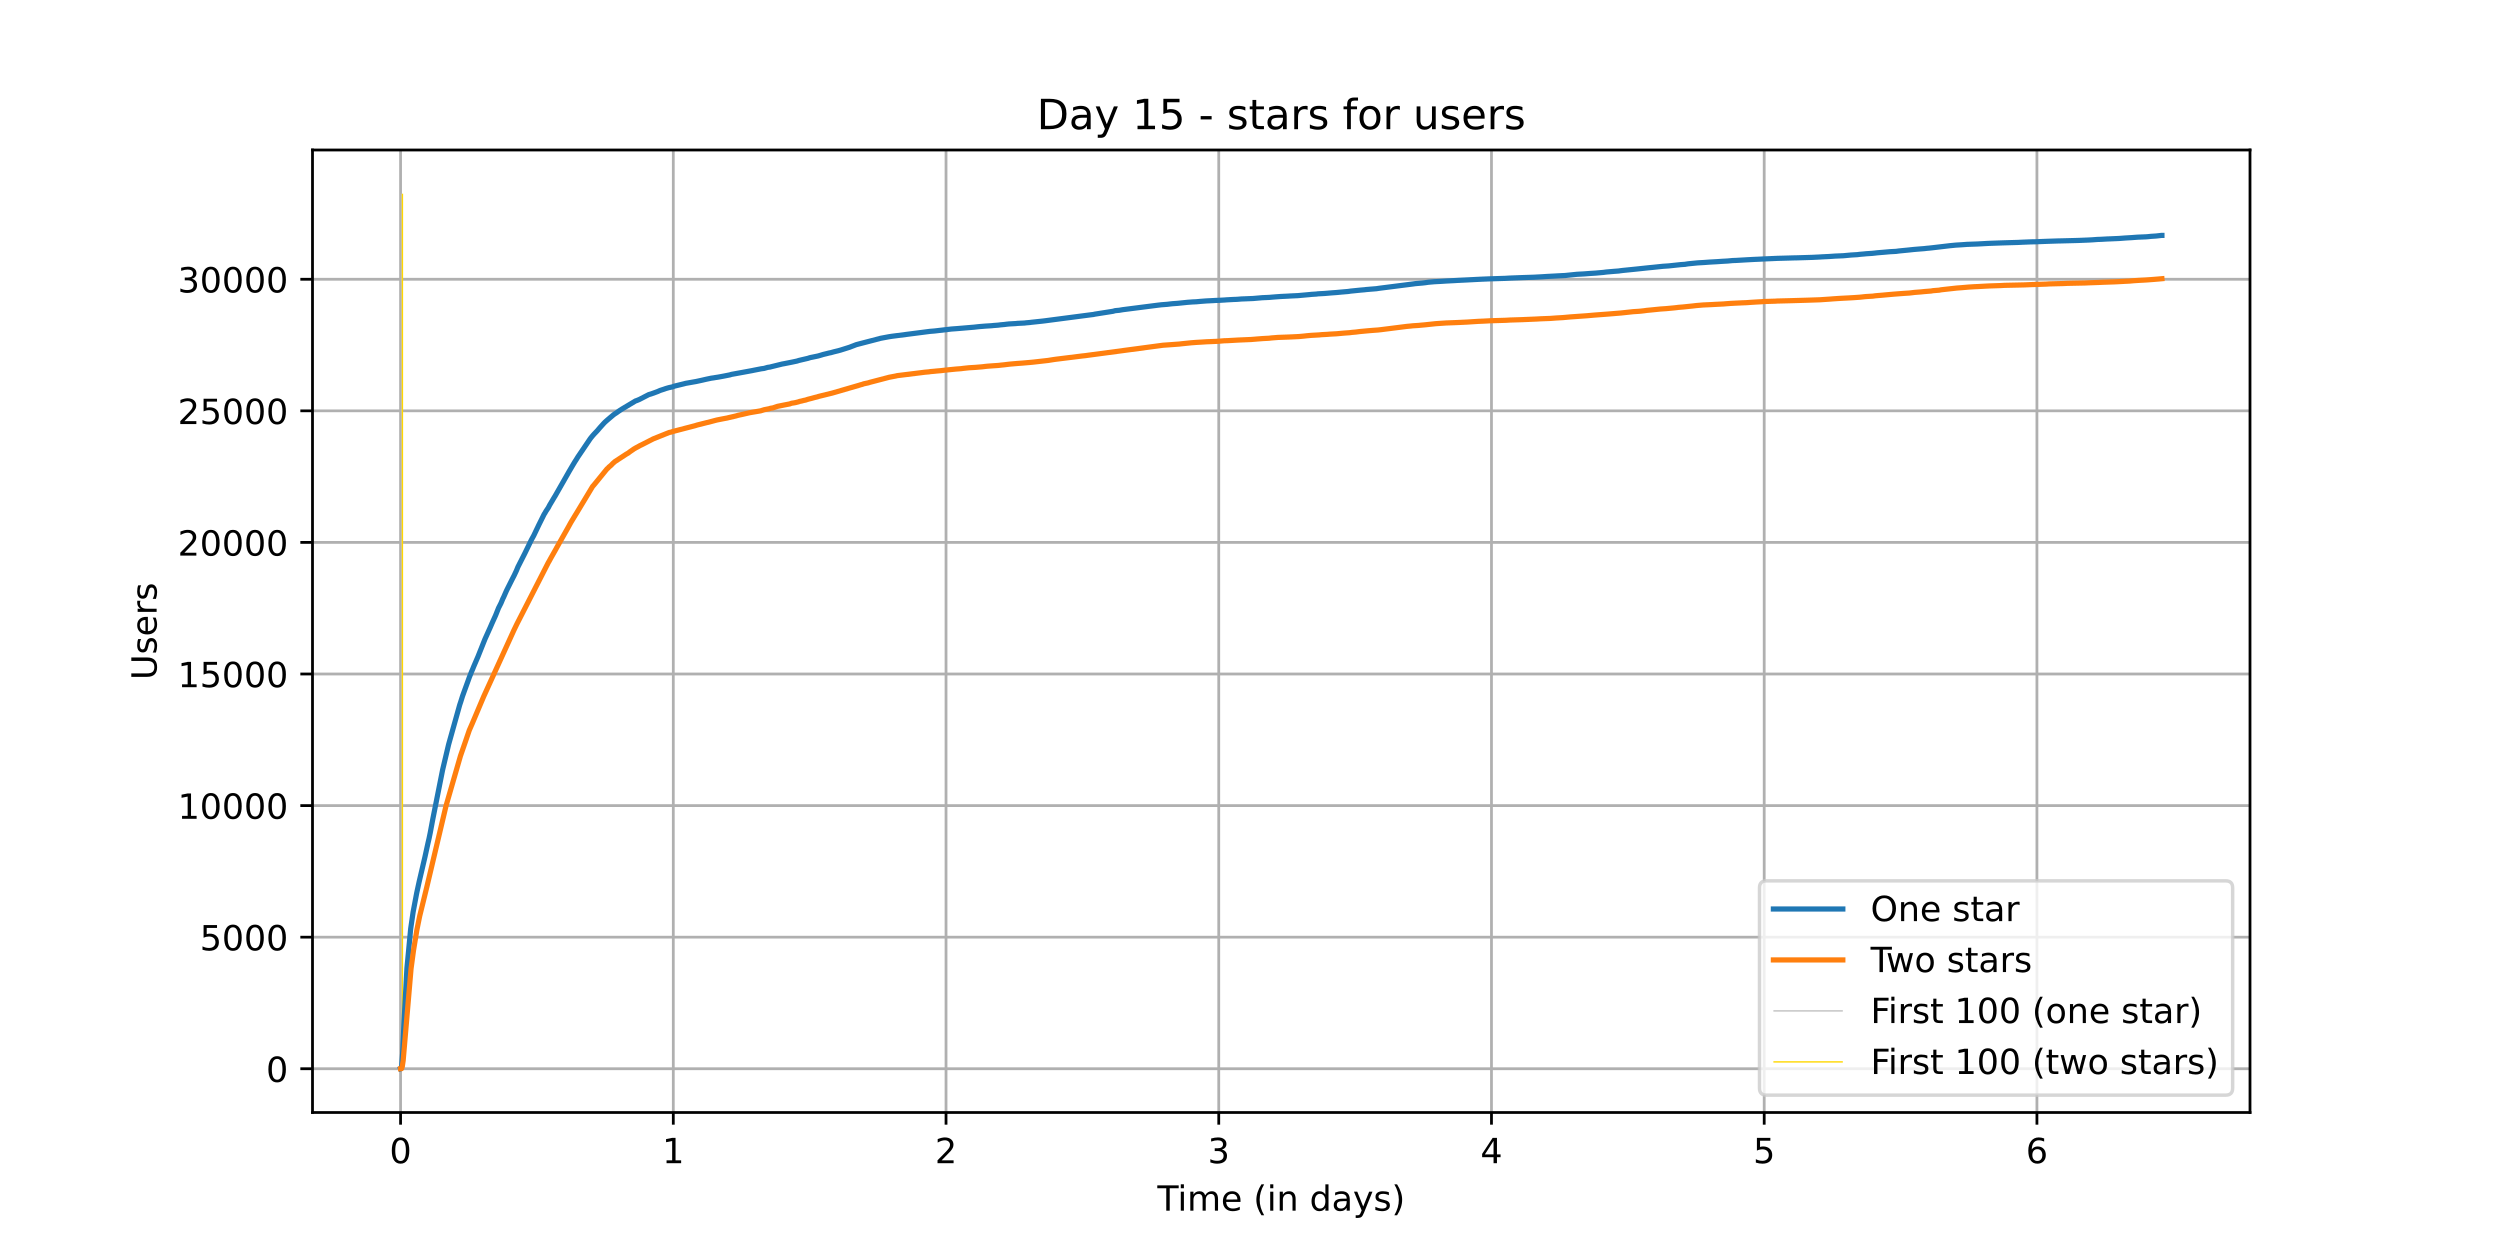 <?xml version="1.0" encoding="utf-8" standalone="no"?>
<!DOCTYPE svg PUBLIC "-//W3C//DTD SVG 1.1//EN"
  "http://www.w3.org/Graphics/SVG/1.1/DTD/svg11.dtd">
<!-- Created with matplotlib (https://matplotlib.org/) -->
<svg height="360pt" version="1.1" viewBox="0 0 720 360" width="720pt" xmlns="http://www.w3.org/2000/svg" xmlns:xlink="http://www.w3.org/1999/xlink">
 <defs>
  <style type="text/css">*{stroke-linecap:butt;stroke-linejoin:round;}</style>
 </defs>
 <g id="figure_1">
  <g id="patch_1">
   <path d="M 0 360 
L 720 360 
L 720 0 
L 0 0 
z
" style="fill:#ffffff;"/>
  </g>
  <g id="axes_1">
   <g id="patch_2">
    <path d="M 90 320.4 
L 648 320.4 
L 648 43.2 
L 90 43.2 
z
" style="fill:#ffffff;"/>
   </g>
   <g id="matplotlib.axis_1">
    <g id="xtick_1">
     <g id="line2d_1">
      <path clip-path="url(#p465ee76346)" d="M 115.364 320.4 
L 115.364 43.2 
" style="fill:none;stroke:#b0b0b0;stroke-linecap:square;stroke-width:0.8;"/>
     </g>
     <g id="line2d_2">
      <defs>
       <path d="M 0 0 
L 0 3.5 
" id="mbc006803bc" style="stroke:#000000;stroke-width:0.8;"/>
      </defs>
      <g>
       <use style="stroke:#000000;stroke-width:0.8;" x="115.364" xlink:href="#mbc006803bc" y="320.4"/>
      </g>
     </g>
     <g id="text_1">
      <!-- 0 -->
      <g transform="translate(112.182 334.998)scale(0.1 -0.1)">
       <defs>
        <path d="M 31.781 66.406 
Q 24.172 66.406 20.328 58.906 
Q 16.5 51.422 16.5 36.375 
Q 16.5 21.391 20.328 13.891 
Q 24.172 6.391 31.781 6.391 
Q 39.453 6.391 43.281 13.891 
Q 47.125 21.391 47.125 36.375 
Q 47.125 51.422 43.281 58.906 
Q 39.453 66.406 31.781 66.406 
z
M 31.781 74.219 
Q 44.047 74.219 50.516 64.516 
Q 56.984 54.828 56.984 36.375 
Q 56.984 17.969 50.516 8.266 
Q 44.047 -1.422 31.781 -1.422 
Q 19.531 -1.422 13.062 8.266 
Q 6.594 17.969 6.594 36.375 
Q 6.594 54.828 13.062 64.516 
Q 19.531 74.219 31.781 74.219 
z
" id="DejaVuSans-48"/>
       </defs>
       <use xlink:href="#DejaVuSans-48"/>
      </g>
     </g>
    </g>
    <g id="xtick_2">
     <g id="line2d_3">
      <path clip-path="url(#p465ee76346)" d="M 193.909 320.4 
L 193.909 43.2 
" style="fill:none;stroke:#b0b0b0;stroke-linecap:square;stroke-width:0.8;"/>
     </g>
     <g id="line2d_4">
      <g>
       <use style="stroke:#000000;stroke-width:0.8;" x="193.909" xlink:href="#mbc006803bc" y="320.4"/>
      </g>
     </g>
     <g id="text_2">
      <!-- 1 -->
      <g transform="translate(190.728 334.998)scale(0.1 -0.1)">
       <defs>
        <path d="M 12.406 8.297 
L 28.516 8.297 
L 28.516 63.922 
L 10.984 60.406 
L 10.984 69.391 
L 28.422 72.906 
L 38.281 72.906 
L 38.281 8.297 
L 54.391 8.297 
L 54.391 0 
L 12.406 0 
z
" id="DejaVuSans-49"/>
       </defs>
       <use xlink:href="#DejaVuSans-49"/>
      </g>
     </g>
    </g>
    <g id="xtick_3">
     <g id="line2d_5">
      <path clip-path="url(#p465ee76346)" d="M 272.455 320.4 
L 272.455 43.2 
" style="fill:none;stroke:#b0b0b0;stroke-linecap:square;stroke-width:0.8;"/>
     </g>
     <g id="line2d_6">
      <g>
       <use style="stroke:#000000;stroke-width:0.8;" x="272.455" xlink:href="#mbc006803bc" y="320.4"/>
      </g>
     </g>
     <g id="text_3">
      <!-- 2 -->
      <g transform="translate(269.273 334.998)scale(0.1 -0.1)">
       <defs>
        <path d="M 19.188 8.297 
L 53.609 8.297 
L 53.609 0 
L 7.328 0 
L 7.328 8.297 
Q 12.938 14.109 22.625 23.891 
Q 32.328 33.688 34.812 36.531 
Q 39.547 41.844 41.422 45.531 
Q 43.312 49.219 43.312 52.781 
Q 43.312 58.594 39.234 62.25 
Q 35.156 65.922 28.609 65.922 
Q 23.969 65.922 18.812 64.312 
Q 13.672 62.703 7.812 59.422 
L 7.812 69.391 
Q 13.766 71.781 18.938 73 
Q 24.125 74.219 28.422 74.219 
Q 39.75 74.219 46.484 68.547 
Q 53.219 62.891 53.219 53.422 
Q 53.219 48.922 51.531 44.891 
Q 49.859 40.875 45.406 35.406 
Q 44.188 33.984 37.641 27.219 
Q 31.109 20.453 19.188 8.297 
z
" id="DejaVuSans-50"/>
       </defs>
       <use xlink:href="#DejaVuSans-50"/>
      </g>
     </g>
    </g>
    <g id="xtick_4">
     <g id="line2d_7">
      <path clip-path="url(#p465ee76346)" d="M 351 320.4 
L 351 43.2 
" style="fill:none;stroke:#b0b0b0;stroke-linecap:square;stroke-width:0.8;"/>
     </g>
     <g id="line2d_8">
      <g>
       <use style="stroke:#000000;stroke-width:0.8;" x="351" xlink:href="#mbc006803bc" y="320.4"/>
      </g>
     </g>
     <g id="text_4">
      <!-- 3 -->
      <g transform="translate(347.819 334.998)scale(0.1 -0.1)">
       <defs>
        <path d="M 40.578 39.312 
Q 47.656 37.797 51.625 33 
Q 55.609 28.219 55.609 21.188 
Q 55.609 10.406 48.188 4.484 
Q 40.766 -1.422 27.094 -1.422 
Q 22.516 -1.422 17.656 -0.516 
Q 12.797 0.391 7.625 2.203 
L 7.625 11.719 
Q 11.719 9.328 16.594 8.109 
Q 21.484 6.891 26.812 6.891 
Q 36.078 6.891 40.938 10.547 
Q 45.797 14.203 45.797 21.188 
Q 45.797 27.641 41.281 31.266 
Q 36.766 34.906 28.719 34.906 
L 20.219 34.906 
L 20.219 43.016 
L 29.109 43.016 
Q 36.375 43.016 40.234 45.922 
Q 44.094 48.828 44.094 54.297 
Q 44.094 59.906 40.109 62.906 
Q 36.141 65.922 28.719 65.922 
Q 24.656 65.922 20.016 65.031 
Q 15.375 64.156 9.812 62.312 
L 9.812 71.094 
Q 15.438 72.656 20.344 73.438 
Q 25.25 74.219 29.594 74.219 
Q 40.828 74.219 47.359 69.109 
Q 53.906 64.016 53.906 55.328 
Q 53.906 49.266 50.438 45.094 
Q 46.969 40.922 40.578 39.312 
z
" id="DejaVuSans-51"/>
       </defs>
       <use xlink:href="#DejaVuSans-51"/>
      </g>
     </g>
    </g>
    <g id="xtick_5">
     <g id="line2d_9">
      <path clip-path="url(#p465ee76346)" d="M 429.545 320.4 
L 429.545 43.2 
" style="fill:none;stroke:#b0b0b0;stroke-linecap:square;stroke-width:0.8;"/>
     </g>
     <g id="line2d_10">
      <g>
       <use style="stroke:#000000;stroke-width:0.8;" x="429.545" xlink:href="#mbc006803bc" y="320.4"/>
      </g>
     </g>
     <g id="text_5">
      <!-- 4 -->
      <g transform="translate(426.364 334.998)scale(0.1 -0.1)">
       <defs>
        <path d="M 37.797 64.312 
L 12.891 25.391 
L 37.797 25.391 
z
M 35.203 72.906 
L 47.609 72.906 
L 47.609 25.391 
L 58.016 25.391 
L 58.016 17.188 
L 47.609 17.188 
L 47.609 0 
L 37.797 0 
L 37.797 17.188 
L 4.891 17.188 
L 4.891 26.703 
z
" id="DejaVuSans-52"/>
       </defs>
       <use xlink:href="#DejaVuSans-52"/>
      </g>
     </g>
    </g>
    <g id="xtick_6">
     <g id="line2d_11">
      <path clip-path="url(#p465ee76346)" d="M 508.091 320.4 
L 508.091 43.2 
" style="fill:none;stroke:#b0b0b0;stroke-linecap:square;stroke-width:0.8;"/>
     </g>
     <g id="line2d_12">
      <g>
       <use style="stroke:#000000;stroke-width:0.8;" x="508.091" xlink:href="#mbc006803bc" y="320.4"/>
      </g>
     </g>
     <g id="text_6">
      <!-- 5 -->
      <g transform="translate(504.91 334.998)scale(0.1 -0.1)">
       <defs>
        <path d="M 10.797 72.906 
L 49.516 72.906 
L 49.516 64.594 
L 19.828 64.594 
L 19.828 46.734 
Q 21.969 47.469 24.109 47.828 
Q 26.266 48.188 28.422 48.188 
Q 40.625 48.188 47.75 41.5 
Q 54.891 34.812 54.891 23.391 
Q 54.891 11.625 47.562 5.094 
Q 40.234 -1.422 26.906 -1.422 
Q 22.312 -1.422 17.547 -0.641 
Q 12.797 0.141 7.719 1.703 
L 7.719 11.625 
Q 12.109 9.234 16.797 8.062 
Q 21.484 6.891 26.703 6.891 
Q 35.156 6.891 40.078 11.328 
Q 45.016 15.766 45.016 23.391 
Q 45.016 31 40.078 35.438 
Q 35.156 39.891 26.703 39.891 
Q 22.75 39.891 18.812 39.016 
Q 14.891 38.141 10.797 36.281 
z
" id="DejaVuSans-53"/>
       </defs>
       <use xlink:href="#DejaVuSans-53"/>
      </g>
     </g>
    </g>
    <g id="xtick_7">
     <g id="line2d_13">
      <path clip-path="url(#p465ee76346)" d="M 586.636 320.4 
L 586.636 43.2 
" style="fill:none;stroke:#b0b0b0;stroke-linecap:square;stroke-width:0.8;"/>
     </g>
     <g id="line2d_14">
      <g>
       <use style="stroke:#000000;stroke-width:0.8;" x="586.636" xlink:href="#mbc006803bc" y="320.4"/>
      </g>
     </g>
     <g id="text_7">
      <!-- 6 -->
      <g transform="translate(583.455 334.998)scale(0.1 -0.1)">
       <defs>
        <path d="M 33.016 40.375 
Q 26.375 40.375 22.484 35.828 
Q 18.609 31.297 18.609 23.391 
Q 18.609 15.531 22.484 10.953 
Q 26.375 6.391 33.016 6.391 
Q 39.656 6.391 43.531 10.953 
Q 47.406 15.531 47.406 23.391 
Q 47.406 31.297 43.531 35.828 
Q 39.656 40.375 33.016 40.375 
z
M 52.594 71.297 
L 52.594 62.312 
Q 48.875 64.062 45.094 64.984 
Q 41.312 65.922 37.594 65.922 
Q 27.828 65.922 22.672 59.328 
Q 17.531 52.734 16.797 39.406 
Q 19.672 43.656 24.016 45.922 
Q 28.375 48.188 33.594 48.188 
Q 44.578 48.188 50.953 41.516 
Q 57.328 34.859 57.328 23.391 
Q 57.328 12.156 50.688 5.359 
Q 44.047 -1.422 33.016 -1.422 
Q 20.359 -1.422 13.672 8.266 
Q 6.984 17.969 6.984 36.375 
Q 6.984 53.656 15.188 63.938 
Q 23.391 74.219 37.203 74.219 
Q 40.922 74.219 44.703 73.484 
Q 48.484 72.75 52.594 71.297 
z
" id="DejaVuSans-54"/>
       </defs>
       <use xlink:href="#DejaVuSans-54"/>
      </g>
     </g>
    </g>
    <g id="text_8">
     <!-- Time (in days) -->
     <g transform="translate(333.327 348.677)scale(0.1 -0.1)">
      <defs>
       <path d="M -0.297 72.906 
L 61.375 72.906 
L 61.375 64.594 
L 35.5 64.594 
L 35.5 0 
L 25.594 0 
L 25.594 64.594 
L -0.297 64.594 
z
" id="DejaVuSans-84"/>
       <path d="M 9.422 54.688 
L 18.406 54.688 
L 18.406 0 
L 9.422 0 
z
M 9.422 75.984 
L 18.406 75.984 
L 18.406 64.594 
L 9.422 64.594 
z
" id="DejaVuSans-105"/>
       <path d="M 52 44.188 
Q 55.375 50.25 60.062 53.125 
Q 64.75 56 71.094 56 
Q 79.641 56 84.281 50.016 
Q 88.922 44.047 88.922 33.016 
L 88.922 0 
L 79.891 0 
L 79.891 32.719 
Q 79.891 40.578 77.094 44.375 
Q 74.312 48.188 68.609 48.188 
Q 61.625 48.188 57.562 43.547 
Q 53.516 38.922 53.516 30.906 
L 53.516 0 
L 44.484 0 
L 44.484 32.719 
Q 44.484 40.625 41.703 44.406 
Q 38.922 48.188 33.109 48.188 
Q 26.219 48.188 22.156 43.531 
Q 18.109 38.875 18.109 30.906 
L 18.109 0 
L 9.078 0 
L 9.078 54.688 
L 18.109 54.688 
L 18.109 46.188 
Q 21.188 51.219 25.484 53.609 
Q 29.781 56 35.688 56 
Q 41.656 56 45.828 52.969 
Q 50 49.953 52 44.188 
z
" id="DejaVuSans-109"/>
       <path d="M 56.203 29.594 
L 56.203 25.203 
L 14.891 25.203 
Q 15.484 15.922 20.484 11.062 
Q 25.484 6.203 34.422 6.203 
Q 39.594 6.203 44.453 7.469 
Q 49.312 8.734 54.109 11.281 
L 54.109 2.781 
Q 49.266 0.734 44.188 -0.344 
Q 39.109 -1.422 33.891 -1.422 
Q 20.797 -1.422 13.156 6.188 
Q 5.516 13.812 5.516 26.812 
Q 5.516 40.234 12.766 48.109 
Q 20.016 56 32.328 56 
Q 43.359 56 49.781 48.891 
Q 56.203 41.797 56.203 29.594 
z
M 47.219 32.234 
Q 47.125 39.594 43.094 43.984 
Q 39.062 48.391 32.422 48.391 
Q 24.906 48.391 20.391 44.141 
Q 15.875 39.891 15.188 32.172 
z
" id="DejaVuSans-101"/>
       <path id="DejaVuSans-32"/>
       <path d="M 31 75.875 
Q 24.469 64.656 21.281 53.656 
Q 18.109 42.672 18.109 31.391 
Q 18.109 20.125 21.312 9.062 
Q 24.516 -2 31 -13.188 
L 23.188 -13.188 
Q 15.875 -1.703 12.234 9.375 
Q 8.594 20.453 8.594 31.391 
Q 8.594 42.281 12.203 53.312 
Q 15.828 64.359 23.188 75.875 
z
" id="DejaVuSans-40"/>
       <path d="M 54.891 33.016 
L 54.891 0 
L 45.906 0 
L 45.906 32.719 
Q 45.906 40.484 42.875 44.328 
Q 39.844 48.188 33.797 48.188 
Q 26.516 48.188 22.312 43.547 
Q 18.109 38.922 18.109 30.906 
L 18.109 0 
L 9.078 0 
L 9.078 54.688 
L 18.109 54.688 
L 18.109 46.188 
Q 21.344 51.125 25.703 53.562 
Q 30.078 56 35.797 56 
Q 45.219 56 50.047 50.172 
Q 54.891 44.344 54.891 33.016 
z
" id="DejaVuSans-110"/>
       <path d="M 45.406 46.391 
L 45.406 75.984 
L 54.391 75.984 
L 54.391 0 
L 45.406 0 
L 45.406 8.203 
Q 42.578 3.328 38.25 0.953 
Q 33.938 -1.422 27.875 -1.422 
Q 17.969 -1.422 11.734 6.484 
Q 5.516 14.406 5.516 27.297 
Q 5.516 40.188 11.734 48.094 
Q 17.969 56 27.875 56 
Q 33.938 56 38.25 53.625 
Q 42.578 51.266 45.406 46.391 
z
M 14.797 27.297 
Q 14.797 17.391 18.875 11.75 
Q 22.953 6.109 30.078 6.109 
Q 37.203 6.109 41.297 11.75 
Q 45.406 17.391 45.406 27.297 
Q 45.406 37.203 41.297 42.844 
Q 37.203 48.484 30.078 48.484 
Q 22.953 48.484 18.875 42.844 
Q 14.797 37.203 14.797 27.297 
z
" id="DejaVuSans-100"/>
       <path d="M 34.281 27.484 
Q 23.391 27.484 19.188 25 
Q 14.984 22.516 14.984 16.5 
Q 14.984 11.719 18.141 8.906 
Q 21.297 6.109 26.703 6.109 
Q 34.188 6.109 38.703 11.406 
Q 43.219 16.703 43.219 25.484 
L 43.219 27.484 
z
M 52.203 31.203 
L 52.203 0 
L 43.219 0 
L 43.219 8.297 
Q 40.141 3.328 35.547 0.953 
Q 30.953 -1.422 24.312 -1.422 
Q 15.922 -1.422 10.953 3.297 
Q 6 8.016 6 15.922 
Q 6 25.141 12.172 29.828 
Q 18.359 34.516 30.609 34.516 
L 43.219 34.516 
L 43.219 35.406 
Q 43.219 41.609 39.141 45 
Q 35.062 48.391 27.688 48.391 
Q 23 48.391 18.547 47.266 
Q 14.109 46.141 10.016 43.891 
L 10.016 52.203 
Q 14.938 54.109 19.578 55.047 
Q 24.219 56 28.609 56 
Q 40.484 56 46.344 49.844 
Q 52.203 43.703 52.203 31.203 
z
" id="DejaVuSans-97"/>
       <path d="M 32.172 -5.078 
Q 28.375 -14.844 24.75 -17.812 
Q 21.141 -20.797 15.094 -20.797 
L 7.906 -20.797 
L 7.906 -13.281 
L 13.188 -13.281 
Q 16.891 -13.281 18.938 -11.516 
Q 21 -9.766 23.484 -3.219 
L 25.094 0.875 
L 2.984 54.688 
L 12.5 54.688 
L 29.594 11.922 
L 46.688 54.688 
L 56.203 54.688 
z
" id="DejaVuSans-121"/>
       <path d="M 44.281 53.078 
L 44.281 44.578 
Q 40.484 46.531 36.375 47.5 
Q 32.281 48.484 27.875 48.484 
Q 21.188 48.484 17.844 46.438 
Q 14.5 44.391 14.5 40.281 
Q 14.5 37.156 16.891 35.375 
Q 19.281 33.594 26.516 31.984 
L 29.594 31.297 
Q 39.156 29.25 43.188 25.516 
Q 47.219 21.781 47.219 15.094 
Q 47.219 7.469 41.188 3.016 
Q 35.156 -1.422 24.609 -1.422 
Q 20.219 -1.422 15.453 -0.562 
Q 10.688 0.297 5.422 2 
L 5.422 11.281 
Q 10.406 8.688 15.234 7.391 
Q 20.062 6.109 24.812 6.109 
Q 31.156 6.109 34.562 8.281 
Q 37.984 10.453 37.984 14.406 
Q 37.984 18.062 35.516 20.016 
Q 33.062 21.969 24.703 23.781 
L 21.578 24.516 
Q 13.234 26.266 9.516 29.906 
Q 5.812 33.547 5.812 39.891 
Q 5.812 47.609 11.281 51.797 
Q 16.75 56 26.812 56 
Q 31.781 56 36.172 55.266 
Q 40.578 54.547 44.281 53.078 
z
" id="DejaVuSans-115"/>
       <path d="M 8.016 75.875 
L 15.828 75.875 
Q 23.141 64.359 26.781 53.312 
Q 30.422 42.281 30.422 31.391 
Q 30.422 20.453 26.781 9.375 
Q 23.141 -1.703 15.828 -13.188 
L 8.016 -13.188 
Q 14.5 -2 17.703 9.062 
Q 20.906 20.125 20.906 31.391 
Q 20.906 42.672 17.703 53.656 
Q 14.5 64.656 8.016 75.875 
z
" id="DejaVuSans-41"/>
      </defs>
      <use xlink:href="#DejaVuSans-84"/>
      <use x="57.959" xlink:href="#DejaVuSans-105"/>
      <use x="85.742" xlink:href="#DejaVuSans-109"/>
      <use x="183.154" xlink:href="#DejaVuSans-101"/>
      <use x="244.678" xlink:href="#DejaVuSans-32"/>
      <use x="276.465" xlink:href="#DejaVuSans-40"/>
      <use x="315.479" xlink:href="#DejaVuSans-105"/>
      <use x="343.262" xlink:href="#DejaVuSans-110"/>
      <use x="406.641" xlink:href="#DejaVuSans-32"/>
      <use x="438.428" xlink:href="#DejaVuSans-100"/>
      <use x="501.904" xlink:href="#DejaVuSans-97"/>
      <use x="563.184" xlink:href="#DejaVuSans-121"/>
      <use x="622.363" xlink:href="#DejaVuSans-115"/>
      <use x="674.463" xlink:href="#DejaVuSans-41"/>
     </g>
    </g>
   </g>
   <g id="matplotlib.axis_2">
    <g id="ytick_1">
     <g id="line2d_15">
      <path clip-path="url(#p465ee76346)" d="M 90 307.8 
L 648 307.8 
" style="fill:none;stroke:#b0b0b0;stroke-linecap:square;stroke-width:0.8;"/>
     </g>
     <g id="line2d_16">
      <defs>
       <path d="M 0 0 
L -3.5 0 
" id="m87bfb3e9c8" style="stroke:#000000;stroke-width:0.8;"/>
      </defs>
      <g>
       <use style="stroke:#000000;stroke-width:0.8;" x="90" xlink:href="#m87bfb3e9c8" y="307.8"/>
      </g>
     </g>
     <g id="text_9">
      <!-- 0 -->
      <g transform="translate(76.638 311.599)scale(0.1 -0.1)">
       <use xlink:href="#DejaVuSans-48"/>
      </g>
     </g>
    </g>
    <g id="ytick_2">
     <g id="line2d_17">
      <path clip-path="url(#p465ee76346)" d="M 90 269.904 
L 648 269.904 
" style="fill:none;stroke:#b0b0b0;stroke-linecap:square;stroke-width:0.8;"/>
     </g>
     <g id="line2d_18">
      <g>
       <use style="stroke:#000000;stroke-width:0.8;" x="90" xlink:href="#m87bfb3e9c8" y="269.904"/>
      </g>
     </g>
     <g id="text_10">
      <!-- 5000 -->
      <g transform="translate(57.55 273.704)scale(0.1 -0.1)">
       <use xlink:href="#DejaVuSans-53"/>
       <use x="63.623" xlink:href="#DejaVuSans-48"/>
       <use x="127.246" xlink:href="#DejaVuSans-48"/>
       <use x="190.869" xlink:href="#DejaVuSans-48"/>
      </g>
     </g>
    </g>
    <g id="ytick_3">
     <g id="line2d_19">
      <path clip-path="url(#p465ee76346)" d="M 90 232.009 
L 648 232.009 
" style="fill:none;stroke:#b0b0b0;stroke-linecap:square;stroke-width:0.8;"/>
     </g>
     <g id="line2d_20">
      <g>
       <use style="stroke:#000000;stroke-width:0.8;" x="90" xlink:href="#m87bfb3e9c8" y="232.009"/>
      </g>
     </g>
     <g id="text_11">
      <!-- 10000 -->
      <g transform="translate(51.188 235.808)scale(0.1 -0.1)">
       <use xlink:href="#DejaVuSans-49"/>
       <use x="63.623" xlink:href="#DejaVuSans-48"/>
       <use x="127.246" xlink:href="#DejaVuSans-48"/>
       <use x="190.869" xlink:href="#DejaVuSans-48"/>
       <use x="254.492" xlink:href="#DejaVuSans-48"/>
      </g>
     </g>
    </g>
    <g id="ytick_4">
     <g id="line2d_21">
      <path clip-path="url(#p465ee76346)" d="M 90 194.113 
L 648 194.113 
" style="fill:none;stroke:#b0b0b0;stroke-linecap:square;stroke-width:0.8;"/>
     </g>
     <g id="line2d_22">
      <g>
       <use style="stroke:#000000;stroke-width:0.8;" x="90" xlink:href="#m87bfb3e9c8" y="194.113"/>
      </g>
     </g>
     <g id="text_12">
      <!-- 15000 -->
      <g transform="translate(51.188 197.913)scale(0.1 -0.1)">
       <use xlink:href="#DejaVuSans-49"/>
       <use x="63.623" xlink:href="#DejaVuSans-53"/>
       <use x="127.246" xlink:href="#DejaVuSans-48"/>
       <use x="190.869" xlink:href="#DejaVuSans-48"/>
       <use x="254.492" xlink:href="#DejaVuSans-48"/>
      </g>
     </g>
    </g>
    <g id="ytick_5">
     <g id="line2d_23">
      <path clip-path="url(#p465ee76346)" d="M 90 156.218 
L 648 156.218 
" style="fill:none;stroke:#b0b0b0;stroke-linecap:square;stroke-width:0.8;"/>
     </g>
     <g id="line2d_24">
      <g>
       <use style="stroke:#000000;stroke-width:0.8;" x="90" xlink:href="#m87bfb3e9c8" y="156.218"/>
      </g>
     </g>
     <g id="text_13">
      <!-- 20000 -->
      <g transform="translate(51.188 160.017)scale(0.1 -0.1)">
       <use xlink:href="#DejaVuSans-50"/>
       <use x="63.623" xlink:href="#DejaVuSans-48"/>
       <use x="127.246" xlink:href="#DejaVuSans-48"/>
       <use x="190.869" xlink:href="#DejaVuSans-48"/>
       <use x="254.492" xlink:href="#DejaVuSans-48"/>
      </g>
     </g>
    </g>
    <g id="ytick_6">
     <g id="line2d_25">
      <path clip-path="url(#p465ee76346)" d="M 90 118.322 
L 648 118.322 
" style="fill:none;stroke:#b0b0b0;stroke-linecap:square;stroke-width:0.8;"/>
     </g>
     <g id="line2d_26">
      <g>
       <use style="stroke:#000000;stroke-width:0.8;" x="90" xlink:href="#m87bfb3e9c8" y="118.322"/>
      </g>
     </g>
     <g id="text_14">
      <!-- 25000 -->
      <g transform="translate(51.188 122.122)scale(0.1 -0.1)">
       <use xlink:href="#DejaVuSans-50"/>
       <use x="63.623" xlink:href="#DejaVuSans-53"/>
       <use x="127.246" xlink:href="#DejaVuSans-48"/>
       <use x="190.869" xlink:href="#DejaVuSans-48"/>
       <use x="254.492" xlink:href="#DejaVuSans-48"/>
      </g>
     </g>
    </g>
    <g id="ytick_7">
     <g id="line2d_27">
      <path clip-path="url(#p465ee76346)" d="M 90 80.427 
L 648 80.427 
" style="fill:none;stroke:#b0b0b0;stroke-linecap:square;stroke-width:0.8;"/>
     </g>
     <g id="line2d_28">
      <g>
       <use style="stroke:#000000;stroke-width:0.8;" x="90" xlink:href="#m87bfb3e9c8" y="80.427"/>
      </g>
     </g>
     <g id="text_15">
      <!-- 30000 -->
      <g transform="translate(51.188 84.226)scale(0.1 -0.1)">
       <use xlink:href="#DejaVuSans-51"/>
       <use x="63.623" xlink:href="#DejaVuSans-48"/>
       <use x="127.246" xlink:href="#DejaVuSans-48"/>
       <use x="190.869" xlink:href="#DejaVuSans-48"/>
       <use x="254.492" xlink:href="#DejaVuSans-48"/>
      </g>
     </g>
    </g>
    <g id="text_16">
     <!-- Users -->
     <g transform="translate(45.108 195.801)rotate(-90)scale(0.1 -0.1)">
      <defs>
       <path d="M 8.688 72.906 
L 18.609 72.906 
L 18.609 28.609 
Q 18.609 16.891 22.844 11.734 
Q 27.094 6.594 36.625 6.594 
Q 46.094 6.594 50.344 11.734 
Q 54.594 16.891 54.594 28.609 
L 54.594 72.906 
L 64.5 72.906 
L 64.5 27.391 
Q 64.5 13.141 57.438 5.859 
Q 50.391 -1.422 36.625 -1.422 
Q 22.797 -1.422 15.734 5.859 
Q 8.688 13.141 8.688 27.391 
z
" id="DejaVuSans-85"/>
       <path d="M 41.109 46.297 
Q 39.594 47.172 37.812 47.578 
Q 36.031 48 33.891 48 
Q 26.266 48 22.188 43.047 
Q 18.109 38.094 18.109 28.812 
L 18.109 0 
L 9.078 0 
L 9.078 54.688 
L 18.109 54.688 
L 18.109 46.188 
Q 20.953 51.172 25.484 53.578 
Q 30.031 56 36.531 56 
Q 37.453 56 38.578 55.875 
Q 39.703 55.766 41.062 55.516 
z
" id="DejaVuSans-114"/>
      </defs>
      <use xlink:href="#DejaVuSans-85"/>
      <use x="73.193" xlink:href="#DejaVuSans-115"/>
      <use x="125.293" xlink:href="#DejaVuSans-101"/>
      <use x="186.816" xlink:href="#DejaVuSans-114"/>
      <use x="227.93" xlink:href="#DejaVuSans-115"/>
     </g>
    </g>
   </g>
   <g id="LineCollection_1">
    <path clip-path="url(#p465ee76346)" d="M 115.683 307.8 
L 115.683 55.8 
" style="fill:none;stroke:#c0c0c0;stroke-width:0.4;"/>
   </g>
   <g id="LineCollection_2">
    <path clip-path="url(#p465ee76346)" d="M 115.898 307.8 
L 115.898 55.8 
" style="fill:none;stroke:#ffd700;stroke-width:0.4;"/>
   </g>
   <g id="line2d_29">
    <path clip-path="url(#p465ee76346)" d="M 115.364 307.8 
L 115.519 307.739 
L 115.683 307.027 
L 115.953 303.397 
L 116.331 294.916 
L 117.195 278.878 
L 118.277 267.479 
L 118.98 262.651 
L 120.006 257.209 
L 120.709 253.973 
L 122.387 246.796 
L 123.255 242.832 
L 123.579 241.437 
L 123.905 239.853 
L 124.662 235.821 
L 127.478 221.686 
L 128.777 216.199 
L 129.21 214.372 
L 132.399 202.996 
L 132.669 202.193 
L 133.21 200.472 
L 133.696 199.123 
L 134.832 196.001 
L 135.155 195.091 
L 135.858 193.318 
L 136.075 192.84 
L 136.399 192.029 
L 137.696 189.013 
L 137.914 188.459 
L 139.643 184.124 
L 141.21 180.638 
L 141.697 179.508 
L 142.724 177.242 
L 143.589 175.075 
L 143.751 174.764 
L 144.292 173.695 
L 144.832 172.399 
L 145.048 171.975 
L 145.805 170.254 
L 146.075 169.694 
L 147.426 166.995 
L 148.075 165.73 
L 148.725 164.35 
L 149.156 163.297 
L 151.156 159.356 
L 151.535 158.575 
L 153.048 155.46 
L 153.697 154.285 
L 155.211 151.117 
L 156.345 148.836 
L 156.725 148.078 
L 156.94 147.76 
L 157.211 147.267 
L 157.914 146.213 
L 158.292 145.478 
L 159.697 143.114 
L 159.805 142.962 
L 163.969 135.663 
L 164.996 133.92 
L 165.537 133.018 
L 165.97 132.351 
L 166.403 131.639 
L 169.918 126.447 
L 170.135 126.152 
L 170.675 125.492 
L 171.162 124.946 
L 171.974 124.098 
L 172.838 123.09 
L 173.865 121.953 
L 174.19 121.612 
L 174.839 121.036 
L 175.217 120.71 
L 175.542 120.437 
L 175.705 120.293 
L 176.678 119.474 
L 177.003 119.232 
L 177.597 118.853 
L 177.814 118.686 
L 178.084 118.497 
L 178.354 118.307 
L 179.111 117.815 
L 183.058 115.457 
L 183.383 115.359 
L 184.14 115.041 
L 186.844 113.646 
L 187.546 113.441 
L 188.844 112.971 
L 189.438 112.752 
L 190.086 112.456 
L 191.276 112.07 
L 191.763 111.895 
L 192.627 111.645 
L 193.708 111.41 
L 194.141 111.228 
L 197.059 110.516 
L 197.438 110.41 
L 200.519 109.864 
L 202.195 109.5 
L 203.33 109.235 
L 204.844 108.917 
L 205.6 108.811 
L 205.925 108.75 
L 206.735 108.629 
L 207.33 108.523 
L 208.465 108.31 
L 210.195 107.969 
L 210.681 107.818 
L 211.275 107.712 
L 213.816 107.249 
L 214.303 107.158 
L 216.681 106.719 
L 217.222 106.605 
L 219.275 106.203 
L 220.033 106.105 
L 220.682 105.923 
L 221.061 105.809 
L 221.764 105.711 
L 222.196 105.597 
L 225.279 104.839 
L 225.874 104.733 
L 227.712 104.369 
L 228.198 104.271 
L 229.549 103.983 
L 230.09 103.808 
L 232.739 103.187 
L 233.009 103.088 
L 233.442 102.967 
L 233.983 102.861 
L 235.551 102.535 
L 235.984 102.414 
L 236.579 102.239 
L 237.065 102.088 
L 238.093 101.838 
L 238.741 101.671 
L 239.282 101.565 
L 240.148 101.322 
L 241.014 101.11 
L 241.392 101.019 
L 242.149 100.807 
L 244.692 100.004 
L 245.341 99.746 
L 245.774 99.587 
L 246.368 99.352 
L 246.638 99.253 
L 252.695 97.677 
L 253.127 97.571 
L 253.56 97.442 
L 255.939 96.995 
L 256.804 96.858 
L 267.834 95.433 
L 269.131 95.327 
L 273.995 94.759 
L 275.456 94.653 
L 277.294 94.501 
L 278.536 94.395 
L 280.594 94.221 
L 281.46 94.122 
L 282.109 94.054 
L 283.894 93.91 
L 285.516 93.811 
L 286.165 93.743 
L 287.463 93.645 
L 288.165 93.554 
L 289.246 93.455 
L 290.003 93.357 
L 290.597 93.296 
L 292.489 93.19 
L 293.085 93.129 
L 295.085 93.031 
L 295.464 92.978 
L 296.653 92.872 
L 297.031 92.819 
L 300.166 92.485 
L 301.031 92.379 
L 314.113 90.666 
L 314.924 90.568 
L 315.302 90.477 
L 320.494 89.658 
L 321.196 89.469 
L 322.332 89.363 
L 323.36 89.188 
L 333.583 87.877 
L 334.502 87.771 
L 336.177 87.642 
L 337.042 87.536 
L 337.691 87.468 
L 339.151 87.362 
L 342.015 87.066 
L 343.421 86.96 
L 344.555 86.907 
L 345.691 86.801 
L 347.366 86.672 
L 349.475 86.566 
L 350.015 86.528 
L 350.988 86.498 
L 352.717 86.399 
L 353.258 86.354 
L 355.204 86.248 
L 356.231 86.21 
L 357.528 86.104 
L 358.555 86.066 
L 360.934 85.967 
L 361.528 85.914 
L 363.528 85.74 
L 365.582 85.649 
L 365.96 85.611 
L 367.257 85.505 
L 368.933 85.384 
L 370.987 85.285 
L 371.527 85.247 
L 373.799 85.141 
L 376.07 84.936 
L 377.151 84.838 
L 377.745 84.777 
L 379.151 84.686 
L 379.529 84.626 
L 381.475 84.52 
L 383.529 84.345 
L 384.88 84.247 
L 385.205 84.216 
L 386.34 84.11 
L 388.285 83.943 
L 388.988 83.837 
L 391.907 83.542 
L 392.989 83.451 
L 393.367 83.398 
L 394.611 83.292 
L 396.396 83.148 
L 397.045 83.049 
L 397.424 82.996 
L 406.888 81.791 
L 407.645 81.685 
L 409.646 81.511 
L 410.513 81.412 
L 411.378 81.283 
L 412.514 81.185 
L 413.108 81.132 
L 415.109 81.026 
L 416.515 80.935 
L 418.515 80.828 
L 419.813 80.753 
L 422.029 80.647 
L 423.326 80.578 
L 425.326 80.472 
L 426.57 80.412 
L 429.111 80.306 
L 430.084 80.275 
L 433.436 80.169 
L 434.842 80.086 
L 437.598 79.98 
L 438.625 79.942 
L 441.653 79.843 
L 442.139 79.82 
L 444.085 79.714 
L 445.49 79.623 
L 447.49 79.517 
L 448.842 79.442 
L 450.788 79.343 
L 451.437 79.275 
L 454.194 78.994 
L 456.194 78.888 
L 457.869 78.759 
L 459.545 78.653 
L 461.815 78.449 
L 462.464 78.358 
L 462.842 78.32 
L 464.896 78.145 
L 466.195 78.047 
L 466.573 77.986 
L 467.437 77.88 
L 470.357 77.585 
L 471.385 77.479 
L 474.79 77.115 
L 475.925 77.009 
L 478.953 76.69 
L 480.574 76.584 
L 484.034 76.213 
L 485.331 76.122 
L 485.547 76.076 
L 486.25 75.97 
L 488.953 75.705 
L 490.791 75.599 
L 492.412 75.478 
L 494.358 75.372 
L 495.925 75.265 
L 497.547 75.174 
L 497.872 75.144 
L 499.007 75.038 
L 500.035 75 
L 501.872 74.894 
L 503.277 74.811 
L 505.277 74.705 
L 506.358 74.659 
L 508.521 74.553 
L 509.602 74.508 
L 512.035 74.401 
L 512.953 74.379 
L 516.683 74.273 
L 517.547 74.257 
L 521.007 74.151 
L 521.98 74.121 
L 524.143 74.015 
L 524.683 73.977 
L 526.845 73.871 
L 528.466 73.757 
L 530.9 73.651 
L 533.116 73.446 
L 534.9 73.34 
L 535.603 73.249 
L 536.845 73.143 
L 537.495 73.075 
L 539.17 72.969 
L 539.818 72.901 
L 540.737 72.795 
L 542.684 72.635 
L 543.765 72.537 
L 544.305 72.491 
L 546.089 72.393 
L 546.899 72.279 
L 549.603 72.014 
L 550.522 71.915 
L 551.171 71.847 
L 552.415 71.741 
L 554.144 71.605 
L 555.009 71.506 
L 555.55 71.461 
L 556.523 71.355 
L 561.551 70.763 
L 562.632 70.657 
L 563.226 70.597 
L 564.956 70.491 
L 566.524 70.377 
L 569.497 70.271 
L 570.74 70.203 
L 572.632 70.096 
L 573.659 70.059 
L 576.632 69.952 
L 577.605 69.922 
L 581.226 69.816 
L 582.47 69.755 
L 585.118 69.649 
L 585.929 69.642 
L 588.578 69.536 
L 589.605 69.498 
L 592.795 69.392 
L 593.66 69.376 
L 597.767 69.27 
L 598.741 69.24 
L 601.389 69.134 
L 602.632 69.066 
L 604.042 68.96 
L 605.015 68.929 
L 606.906 68.823 
L 607.935 68.785 
L 610.313 68.679 
L 612.096 68.543 
L 613.88 68.437 
L 615.61 68.308 
L 617.988 68.209 
L 618.528 68.171 
L 619.555 68.065 
L 620.961 67.974 
L 621.825 67.876 
L 622.475 67.8 
L 622.636 67.8 
L 622.636 67.8 
" style="fill:none;stroke:#1f77b4;stroke-linecap:square;stroke-width:1.5;"/>
   </g>
   <g id="line2d_30">
    <path clip-path="url(#p465ee76346)" d="M 115.364 307.8 
L 115.628 307.777 
L 115.845 307.209 
L 116.115 305.42 
L 118.385 278.954 
L 119.087 273.739 
L 120.061 267.82 
L 120.872 263.818 
L 121.898 259.642 
L 122.93 255.421 
L 128.452 232.1 
L 132.615 217.7 
L 134.021 213.637 
L 135.155 210.318 
L 136.021 208.339 
L 138.724 201.958 
L 139.318 200.556 
L 148.021 181.464 
L 148.886 179.675 
L 157.914 162.023 
L 158.13 161.667 
L 158.562 160.871 
L 158.886 160.295 
L 160.076 158.196 
L 160.238 157.885 
L 163.266 152.527 
L 163.483 152.148 
L 164.402 150.48 
L 165.7 148.336 
L 166.025 147.813 
L 170.675 140.09 
L 170.837 139.915 
L 171.108 139.604 
L 174.839 135.019 
L 175.109 134.822 
L 175.38 134.489 
L 175.542 134.375 
L 175.813 134.148 
L 176.083 133.905 
L 176.407 133.549 
L 177.11 132.927 
L 180.355 130.805 
L 180.95 130.464 
L 181.382 130.123 
L 182.194 129.57 
L 182.518 129.335 
L 183.221 128.925 
L 183.599 128.736 
L 184.302 128.334 
L 184.897 128.054 
L 185.384 127.804 
L 188.141 126.394 
L 192.735 124.552 
L 193.275 124.446 
L 193.762 124.272 
L 200.195 122.597 
L 200.789 122.407 
L 204.951 121.362 
L 205.762 121.142 
L 206.465 120.96 
L 208.303 120.596 
L 209.438 120.384 
L 209.816 120.285 
L 211.925 119.8 
L 212.573 119.611 
L 213.114 119.49 
L 213.6 119.391 
L 215.87 118.868 
L 219.06 118.322 
L 220.086 117.996 
L 221.547 117.708 
L 221.926 117.58 
L 222.576 117.481 
L 223.927 117.026 
L 224.415 116.928 
L 225.765 116.655 
L 227.441 116.329 
L 227.982 116.132 
L 228.63 116.033 
L 229.116 115.942 
L 229.927 115.738 
L 230.306 115.601 
L 230.847 115.495 
L 231.495 115.321 
L 232.036 115.215 
L 232.469 115.063 
L 232.793 114.965 
L 233.766 114.722 
L 234.577 114.495 
L 235.443 114.283 
L 235.659 114.199 
L 236.037 114.101 
L 239.282 113.305 
L 239.715 113.199 
L 247.45 110.948 
L 247.882 110.811 
L 248.315 110.705 
L 248.747 110.539 
L 250.045 110.266 
L 250.532 110.107 
L 255.668 108.765 
L 256.047 108.659 
L 257.994 108.288 
L 258.372 108.189 
L 265.294 107.333 
L 266.05 107.234 
L 266.428 107.189 
L 267.51 107.098 
L 267.942 107.022 
L 269.077 106.923 
L 269.725 106.855 
L 270.969 106.749 
L 271.672 106.666 
L 272.59 106.56 
L 275.348 106.287 
L 276.754 106.181 
L 277.51 106.082 
L 278.429 105.984 
L 279.077 105.915 
L 280.864 105.809 
L 282.865 105.642 
L 283.731 105.536 
L 284.382 105.468 
L 286.003 105.347 
L 287.571 105.241 
L 288.274 105.157 
L 289.246 105.059 
L 289.949 104.968 
L 290.868 104.862 
L 292.868 104.688 
L 294.328 104.581 
L 296.436 104.4 
L 297.571 104.293 
L 301.896 103.801 
L 302.545 103.695 
L 303.409 103.558 
L 304.112 103.46 
L 311.626 102.527 
L 312.599 102.421 
L 313.41 102.308 
L 334.935 99.428 
L 336.447 99.322 
L 338.177 99.193 
L 339.637 99.087 
L 340.34 99.003 
L 343.15 98.715 
L 344.555 98.609 
L 345.907 98.533 
L 347.528 98.427 
L 348.555 98.389 
L 350.772 98.291 
L 351.312 98.245 
L 352.555 98.139 
L 353.528 98.109 
L 355.42 98.003 
L 356.771 97.927 
L 359.258 97.821 
L 360.339 97.775 
L 361.636 97.669 
L 361.961 97.639 
L 363.636 97.51 
L 365.474 97.412 
L 366.176 97.328 
L 368.068 97.177 
L 371.041 97.071 
L 372.069 97.025 
L 374.07 96.927 
L 374.61 96.881 
L 375.691 96.775 
L 376.34 96.699 
L 377.529 96.593 
L 378.015 96.563 
L 379.907 96.457 
L 380.556 96.388 
L 382.34 96.29 
L 382.935 96.237 
L 384.88 96.131 
L 387.151 95.926 
L 388.665 95.82 
L 389.367 95.729 
L 390.502 95.63 
L 390.773 95.593 
L 391.529 95.494 
L 394.015 95.259 
L 395.314 95.153 
L 396.883 95.039 
L 397.803 94.933 
L 405.104 94.009 
L 406.239 93.902 
L 406.888 93.827 
L 408.565 93.721 
L 409.159 93.66 
L 410.351 93.554 
L 413.487 93.22 
L 415.001 93.114 
L 416.46 93.016 
L 419.218 92.91 
L 420.299 92.864 
L 422.515 92.758 
L 424.029 92.659 
L 425.705 92.553 
L 426.192 92.531 
L 427.273 92.485 
L 429.219 92.379 
L 430.192 92.349 
L 433.653 92.243 
L 434.95 92.167 
L 438.355 92.061 
L 438.842 92.038 
L 439.923 91.993 
L 442.464 91.886 
L 443.761 91.811 
L 446.517 91.705 
L 448.247 91.576 
L 450.085 91.47 
L 452.356 91.265 
L 453.869 91.159 
L 455.545 91.038 
L 457.058 90.931 
L 459.221 90.742 
L 460.625 90.636 
L 462.355 90.507 
L 463.707 90.401 
L 465.545 90.249 
L 466.843 90.143 
L 470.412 89.757 
L 471.979 89.658 
L 472.574 89.605 
L 473.493 89.499 
L 474.304 89.385 
L 475.439 89.279 
L 478.195 88.999 
L 479.764 88.893 
L 481.98 88.688 
L 482.953 88.582 
L 483.385 88.521 
L 484.683 88.415 
L 487.602 88.112 
L 488.466 88.006 
L 490.52 87.832 
L 492.845 87.725 
L 494.196 87.65 
L 496.358 87.544 
L 496.953 87.491 
L 498.358 87.384 
L 499.655 87.316 
L 501.926 87.21 
L 502.953 87.172 
L 504.413 87.066 
L 505.764 86.983 
L 507.547 86.884 
L 507.926 86.839 
L 511.385 86.733 
L 511.71 86.702 
L 515.818 86.596 
L 516.791 86.566 
L 520.466 86.46 
L 520.899 86.445 
L 524.088 86.338 
L 525.655 86.232 
L 527.224 86.126 
L 527.764 86.081 
L 529.278 85.975 
L 530.575 85.899 
L 532.629 85.793 
L 534.035 85.709 
L 535.548 85.603 
L 536.143 85.543 
L 537.008 85.444 
L 537.548 85.399 
L 539.332 85.293 
L 540.143 85.179 
L 542.143 85.012 
L 543.278 84.906 
L 545.332 84.724 
L 546.684 84.618 
L 548.305 84.497 
L 549.874 84.398 
L 550.576 84.315 
L 551.441 84.209 
L 553.225 84.072 
L 554.252 83.966 
L 556.145 83.815 
L 556.739 83.709 
L 558.47 83.572 
L 559.01 83.466 
L 559.713 83.383 
L 563.551 82.958 
L 564.956 82.852 
L 566.956 82.678 
L 568.632 82.572 
L 569.713 82.526 
L 571.605 82.42 
L 572.902 82.352 
L 576.092 82.246 
L 577.335 82.178 
L 582.145 82.071 
L 583.065 82.049 
L 585.551 81.943 
L 586.47 81.92 
L 589.497 81.814 
L 590.038 81.768 
L 594.2 81.662 
L 595.444 81.602 
L 600.525 81.495 
L 601.659 81.442 
L 604.636 81.336 
L 605.825 81.283 
L 608.962 81.177 
L 610.151 81.116 
L 612.096 81.01 
L 613.34 80.95 
L 614.475 80.844 
L 615.988 80.745 
L 617.988 80.639 
L 618.528 80.601 
L 620.312 80.465 
L 621.609 80.359 
L 622.636 80.268 
L 622.636 80.268 
" style="fill:none;stroke:#ff7f0e;stroke-linecap:square;stroke-width:1.5;"/>
   </g>
   <g id="patch_3">
    <path d="M 90 320.4 
L 90 43.2 
" style="fill:none;stroke:#000000;stroke-linecap:square;stroke-linejoin:miter;stroke-width:0.8;"/>
   </g>
   <g id="patch_4">
    <path d="M 648 320.4 
L 648 43.2 
" style="fill:none;stroke:#000000;stroke-linecap:square;stroke-linejoin:miter;stroke-width:0.8;"/>
   </g>
   <g id="patch_5">
    <path d="M 90 320.4 
L 648 320.4 
" style="fill:none;stroke:#000000;stroke-linecap:square;stroke-linejoin:miter;stroke-width:0.8;"/>
   </g>
   <g id="patch_6">
    <path d="M 90 43.2 
L 648 43.2 
" style="fill:none;stroke:#000000;stroke-linecap:square;stroke-linejoin:miter;stroke-width:0.8;"/>
   </g>
   <g id="text_17">
    <!-- Day 15 - stars for users -->
    <g transform="translate(298.609 37.2)scale(0.12 -0.12)">
     <defs>
      <path d="M 19.672 64.797 
L 19.672 8.109 
L 31.594 8.109 
Q 46.688 8.109 53.688 14.938 
Q 60.688 21.781 60.688 36.531 
Q 60.688 51.172 53.688 57.984 
Q 46.688 64.797 31.594 64.797 
z
M 9.812 72.906 
L 30.078 72.906 
Q 51.266 72.906 61.172 64.094 
Q 71.094 55.281 71.094 36.531 
Q 71.094 17.672 61.125 8.828 
Q 51.172 0 30.078 0 
L 9.812 0 
z
" id="DejaVuSans-68"/>
      <path d="M 4.891 31.391 
L 31.203 31.391 
L 31.203 23.391 
L 4.891 23.391 
z
" id="DejaVuSans-45"/>
      <path d="M 18.312 70.219 
L 18.312 54.688 
L 36.812 54.688 
L 36.812 47.703 
L 18.312 47.703 
L 18.312 18.016 
Q 18.312 11.328 20.141 9.422 
Q 21.969 7.516 27.594 7.516 
L 36.812 7.516 
L 36.812 0 
L 27.594 0 
Q 17.188 0 13.234 3.875 
Q 9.281 7.766 9.281 18.016 
L 9.281 47.703 
L 2.688 47.703 
L 2.688 54.688 
L 9.281 54.688 
L 9.281 70.219 
z
" id="DejaVuSans-116"/>
      <path d="M 37.109 75.984 
L 37.109 68.5 
L 28.516 68.5 
Q 23.688 68.5 21.797 66.547 
Q 19.922 64.594 19.922 59.516 
L 19.922 54.688 
L 34.719 54.688 
L 34.719 47.703 
L 19.922 47.703 
L 19.922 0 
L 10.891 0 
L 10.891 47.703 
L 2.297 47.703 
L 2.297 54.688 
L 10.891 54.688 
L 10.891 58.5 
Q 10.891 67.625 15.141 71.797 
Q 19.391 75.984 28.609 75.984 
z
" id="DejaVuSans-102"/>
      <path d="M 30.609 48.391 
Q 23.391 48.391 19.188 42.75 
Q 14.984 37.109 14.984 27.297 
Q 14.984 17.484 19.156 11.844 
Q 23.344 6.203 30.609 6.203 
Q 37.797 6.203 41.984 11.859 
Q 46.188 17.531 46.188 27.297 
Q 46.188 37.016 41.984 42.703 
Q 37.797 48.391 30.609 48.391 
z
M 30.609 56 
Q 42.328 56 49.016 48.375 
Q 55.719 40.766 55.719 27.297 
Q 55.719 13.875 49.016 6.219 
Q 42.328 -1.422 30.609 -1.422 
Q 18.844 -1.422 12.172 6.219 
Q 5.516 13.875 5.516 27.297 
Q 5.516 40.766 12.172 48.375 
Q 18.844 56 30.609 56 
z
" id="DejaVuSans-111"/>
      <path d="M 8.5 21.578 
L 8.5 54.688 
L 17.484 54.688 
L 17.484 21.922 
Q 17.484 14.156 20.5 10.266 
Q 23.531 6.391 29.594 6.391 
Q 36.859 6.391 41.078 11.031 
Q 45.312 15.672 45.312 23.688 
L 45.312 54.688 
L 54.297 54.688 
L 54.297 0 
L 45.312 0 
L 45.312 8.406 
Q 42.047 3.422 37.719 1 
Q 33.406 -1.422 27.688 -1.422 
Q 18.266 -1.422 13.375 4.438 
Q 8.5 10.297 8.5 21.578 
z
M 31.109 56 
z
" id="DejaVuSans-117"/>
     </defs>
     <use xlink:href="#DejaVuSans-68"/>
     <use x="77.002" xlink:href="#DejaVuSans-97"/>
     <use x="138.281" xlink:href="#DejaVuSans-121"/>
     <use x="197.461" xlink:href="#DejaVuSans-32"/>
     <use x="229.248" xlink:href="#DejaVuSans-49"/>
     <use x="292.871" xlink:href="#DejaVuSans-53"/>
     <use x="356.494" xlink:href="#DejaVuSans-32"/>
     <use x="388.281" xlink:href="#DejaVuSans-45"/>
     <use x="424.365" xlink:href="#DejaVuSans-32"/>
     <use x="456.152" xlink:href="#DejaVuSans-115"/>
     <use x="508.252" xlink:href="#DejaVuSans-116"/>
     <use x="547.461" xlink:href="#DejaVuSans-97"/>
     <use x="608.74" xlink:href="#DejaVuSans-114"/>
     <use x="649.854" xlink:href="#DejaVuSans-115"/>
     <use x="701.953" xlink:href="#DejaVuSans-32"/>
     <use x="733.74" xlink:href="#DejaVuSans-102"/>
     <use x="768.945" xlink:href="#DejaVuSans-111"/>
     <use x="830.127" xlink:href="#DejaVuSans-114"/>
     <use x="871.24" xlink:href="#DejaVuSans-32"/>
     <use x="903.027" xlink:href="#DejaVuSans-117"/>
     <use x="966.406" xlink:href="#DejaVuSans-115"/>
     <use x="1018.506" xlink:href="#DejaVuSans-101"/>
     <use x="1080.029" xlink:href="#DejaVuSans-114"/>
     <use x="1121.143" xlink:href="#DejaVuSans-115"/>
    </g>
   </g>
   <g id="legend_1">
    <g id="patch_7">
     <path d="M 508.734 315.4 
L 641 315.4 
Q 643 315.4 643 313.4 
L 643 255.688 
Q 643 253.688 641 253.688 
L 508.734 253.688 
Q 506.734 253.688 506.734 255.688 
L 506.734 313.4 
Q 506.734 315.4 508.734 315.4 
z
" style="fill:#ffffff;opacity:0.8;stroke:#cccccc;stroke-linejoin:miter;"/>
    </g>
    <g id="line2d_31">
     <path d="M 510.734 261.786 
L 530.734 261.786 
" style="fill:none;stroke:#1f77b4;stroke-linecap:square;stroke-width:1.5;"/>
    </g>
    <g id="line2d_32"/>
    <g id="text_18">
     <!-- One star -->
     <g transform="translate(538.734 265.286)scale(0.1 -0.1)">
      <defs>
       <path d="M 39.406 66.219 
Q 28.656 66.219 22.328 58.203 
Q 16.016 50.203 16.016 36.375 
Q 16.016 22.609 22.328 14.594 
Q 28.656 6.594 39.406 6.594 
Q 50.141 6.594 56.422 14.594 
Q 62.703 22.609 62.703 36.375 
Q 62.703 50.203 56.422 58.203 
Q 50.141 66.219 39.406 66.219 
z
M 39.406 74.219 
Q 54.734 74.219 63.906 63.938 
Q 73.094 53.656 73.094 36.375 
Q 73.094 19.141 63.906 8.859 
Q 54.734 -1.422 39.406 -1.422 
Q 24.031 -1.422 14.812 8.828 
Q 5.609 19.094 5.609 36.375 
Q 5.609 53.656 14.812 63.938 
Q 24.031 74.219 39.406 74.219 
z
" id="DejaVuSans-79"/>
      </defs>
      <use xlink:href="#DejaVuSans-79"/>
      <use x="78.711" xlink:href="#DejaVuSans-110"/>
      <use x="142.09" xlink:href="#DejaVuSans-101"/>
      <use x="203.613" xlink:href="#DejaVuSans-32"/>
      <use x="235.4" xlink:href="#DejaVuSans-115"/>
      <use x="287.5" xlink:href="#DejaVuSans-116"/>
      <use x="326.709" xlink:href="#DejaVuSans-97"/>
      <use x="387.988" xlink:href="#DejaVuSans-114"/>
     </g>
    </g>
    <g id="line2d_33">
     <path d="M 510.734 276.464 
L 530.734 276.464 
" style="fill:none;stroke:#ff7f0e;stroke-linecap:square;stroke-width:1.5;"/>
    </g>
    <g id="line2d_34"/>
    <g id="text_19">
     <!-- Two stars -->
     <g transform="translate(538.734 279.964)scale(0.1 -0.1)">
      <defs>
       <path d="M 4.203 54.688 
L 13.188 54.688 
L 24.422 12.016 
L 35.594 54.688 
L 46.188 54.688 
L 57.422 12.016 
L 68.609 54.688 
L 77.594 54.688 
L 63.281 0 
L 52.688 0 
L 40.922 44.828 
L 29.109 0 
L 18.5 0 
z
" id="DejaVuSans-119"/>
      </defs>
      <use xlink:href="#DejaVuSans-84"/>
      <use x="44.584" xlink:href="#DejaVuSans-119"/>
      <use x="126.371" xlink:href="#DejaVuSans-111"/>
      <use x="187.553" xlink:href="#DejaVuSans-32"/>
      <use x="219.34" xlink:href="#DejaVuSans-115"/>
      <use x="271.439" xlink:href="#DejaVuSans-116"/>
      <use x="310.648" xlink:href="#DejaVuSans-97"/>
      <use x="371.928" xlink:href="#DejaVuSans-114"/>
      <use x="413.041" xlink:href="#DejaVuSans-115"/>
     </g>
    </g>
    <g id="line2d_35">
     <path d="M 510.734 291.142 
L 530.734 291.142 
" style="fill:none;stroke:#c0c0c0;stroke-width:0.4;"/>
    </g>
    <g id="text_20">
     <!-- First 100 (one star) -->
     <g transform="translate(538.734 294.642)scale(0.1 -0.1)">
      <defs>
       <path d="M 9.812 72.906 
L 51.703 72.906 
L 51.703 64.594 
L 19.672 64.594 
L 19.672 43.109 
L 48.578 43.109 
L 48.578 34.812 
L 19.672 34.812 
L 19.672 0 
L 9.812 0 
z
" id="DejaVuSans-70"/>
      </defs>
      <use xlink:href="#DejaVuSans-70"/>
      <use x="50.27" xlink:href="#DejaVuSans-105"/>
      <use x="78.053" xlink:href="#DejaVuSans-114"/>
      <use x="119.166" xlink:href="#DejaVuSans-115"/>
      <use x="171.266" xlink:href="#DejaVuSans-116"/>
      <use x="210.475" xlink:href="#DejaVuSans-32"/>
      <use x="242.262" xlink:href="#DejaVuSans-49"/>
      <use x="305.885" xlink:href="#DejaVuSans-48"/>
      <use x="369.508" xlink:href="#DejaVuSans-48"/>
      <use x="433.131" xlink:href="#DejaVuSans-32"/>
      <use x="464.918" xlink:href="#DejaVuSans-40"/>
      <use x="503.932" xlink:href="#DejaVuSans-111"/>
      <use x="565.113" xlink:href="#DejaVuSans-110"/>
      <use x="628.492" xlink:href="#DejaVuSans-101"/>
      <use x="690.016" xlink:href="#DejaVuSans-32"/>
      <use x="721.803" xlink:href="#DejaVuSans-115"/>
      <use x="773.902" xlink:href="#DejaVuSans-116"/>
      <use x="813.111" xlink:href="#DejaVuSans-97"/>
      <use x="874.391" xlink:href="#DejaVuSans-114"/>
      <use x="915.504" xlink:href="#DejaVuSans-41"/>
     </g>
    </g>
    <g id="line2d_36">
     <path d="M 510.734 305.82 
L 530.734 305.82 
" style="fill:none;stroke:#ffd700;stroke-width:0.4;"/>
    </g>
    <g id="text_21">
     <!-- First 100 (two stars) -->
     <g transform="translate(538.734 309.32)scale(0.1 -0.1)">
      <use xlink:href="#DejaVuSans-70"/>
      <use x="50.27" xlink:href="#DejaVuSans-105"/>
      <use x="78.053" xlink:href="#DejaVuSans-114"/>
      <use x="119.166" xlink:href="#DejaVuSans-115"/>
      <use x="171.266" xlink:href="#DejaVuSans-116"/>
      <use x="210.475" xlink:href="#DejaVuSans-32"/>
      <use x="242.262" xlink:href="#DejaVuSans-49"/>
      <use x="305.885" xlink:href="#DejaVuSans-48"/>
      <use x="369.508" xlink:href="#DejaVuSans-48"/>
      <use x="433.131" xlink:href="#DejaVuSans-32"/>
      <use x="464.918" xlink:href="#DejaVuSans-40"/>
      <use x="503.932" xlink:href="#DejaVuSans-116"/>
      <use x="543.141" xlink:href="#DejaVuSans-119"/>
      <use x="624.928" xlink:href="#DejaVuSans-111"/>
      <use x="686.109" xlink:href="#DejaVuSans-32"/>
      <use x="717.896" xlink:href="#DejaVuSans-115"/>
      <use x="769.996" xlink:href="#DejaVuSans-116"/>
      <use x="809.205" xlink:href="#DejaVuSans-97"/>
      <use x="870.484" xlink:href="#DejaVuSans-114"/>
      <use x="911.598" xlink:href="#DejaVuSans-115"/>
      <use x="963.697" xlink:href="#DejaVuSans-41"/>
     </g>
    </g>
   </g>
  </g>
 </g>
 <defs>
  <clipPath id="p465ee76346">
   <rect height="277.2" width="558" x="90" y="43.2"/>
  </clipPath>
 </defs>
</svg>
